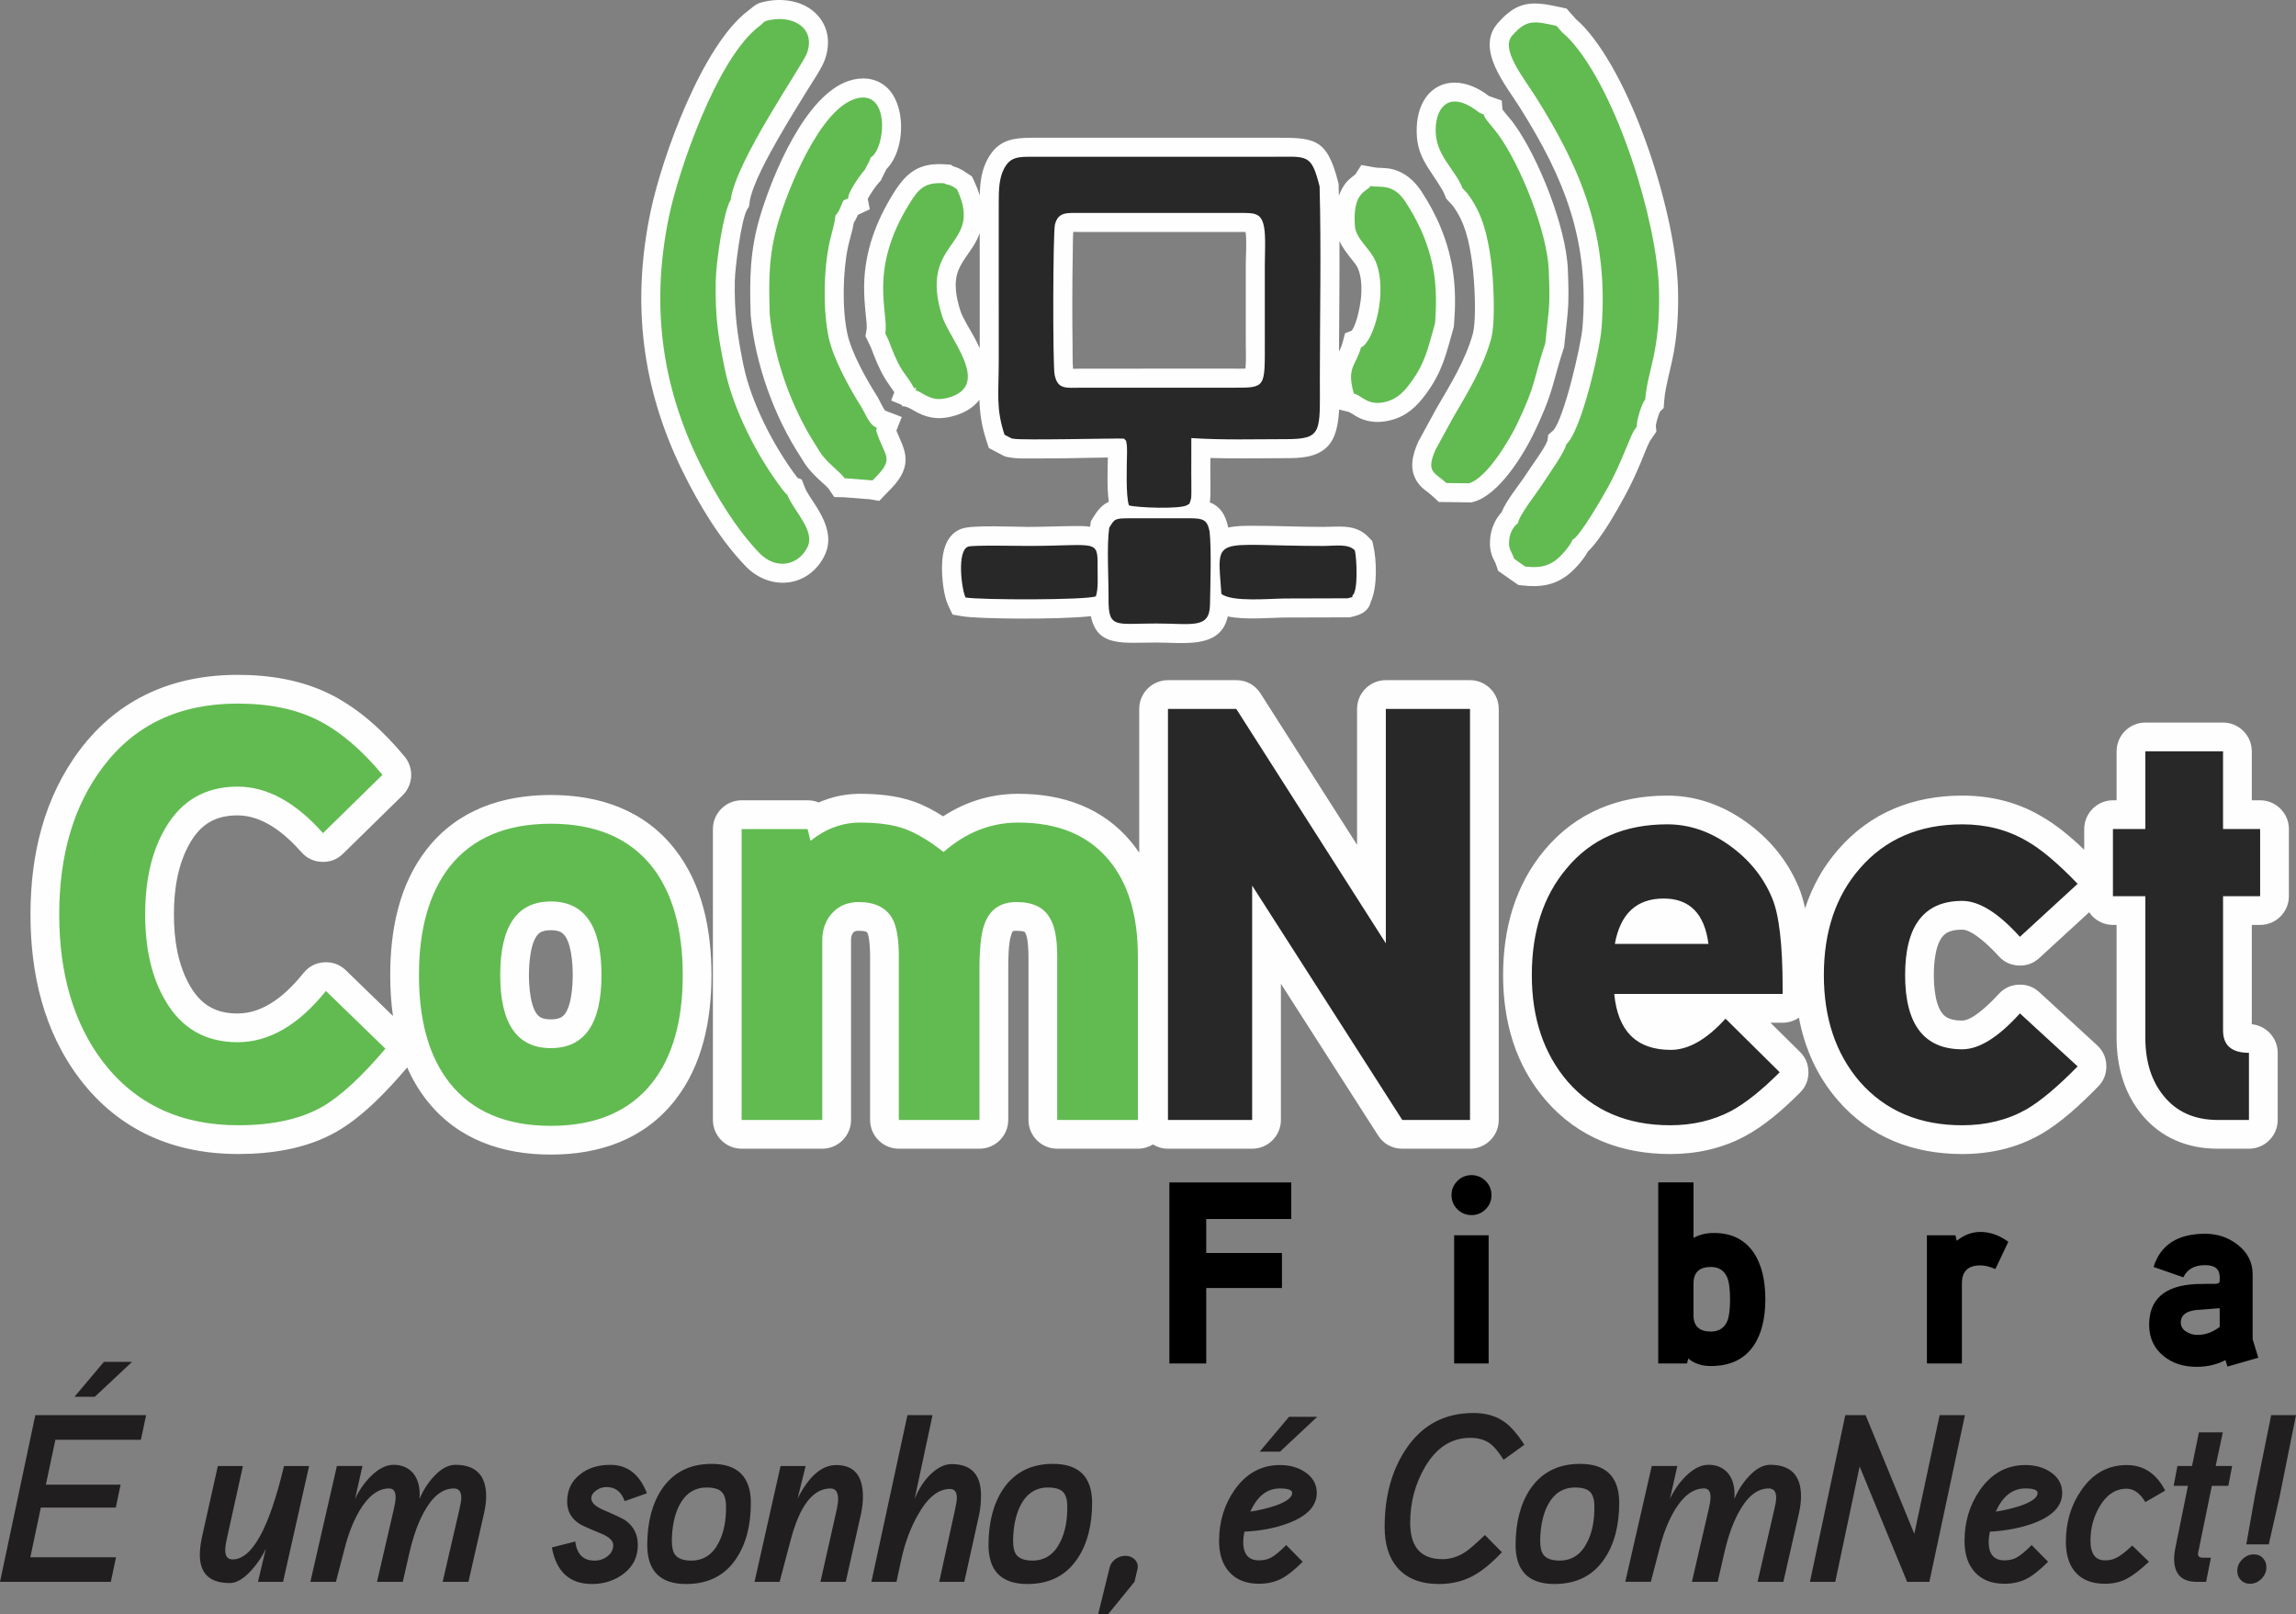<?xml version="1.0" encoding="UTF-8"?>
<!DOCTYPE svg PUBLIC "-//W3C//DTD SVG 1.1//EN" "http://www.w3.org/Graphics/SVG/1.1/DTD/svg11.dtd">
<!-- Creator: CorelDRAW 2018 (64 Bit) -->
<svg xmlns="http://www.w3.org/2000/svg" xml:space="preserve" width="47.265mm" height="33.22mm" version="1.1" style="shape-rendering:geometricPrecision; text-rendering:geometricPrecision; image-rendering:optimizeQuality; fill-rule:evenodd; clip-rule:evenodd"
viewBox="0 0 2297.02 1614.46"
 xmlns:xlink="http://www.w3.org/1999/xlink">
 <rect x="0" y="0" width="2297.02" height="1614.46" fill="#808080" stroke="none"/>
 <defs>
  <style type="text/css">
   <![CDATA[
    .fil0 {fill:#FEFEFE}
    .fil5 {fill:#62BB51}
    .fil4 {fill:#282829}
    .fil1 {fill:#62BB51;fill-rule:nonzero}
    .fil2 {fill:#282829;fill-rule:nonzero}
    .fil6 {fill:#201E1E;fill-rule:nonzero}
    .fil3 {fill:black;fill-rule:nonzero}
   ]]>
  </style>
 </defs>
 <g id="Camada_x0020_1">
  <g id="_1916928527696">
   <path class="fil0" d="M1139.73 852.9l0 -143.84c0,-15.84 12.91,-28.75 28.75,-28.75l68.33 0c10.11,0 18.8,4.76 24.25,13.28l96.62 151.43 0 -135.96c0,-15.84 12.92,-28.75 28.76,-28.75l84.23 0c15.84,0 28.74,12.91 28.74,28.75l0 411.16c0,15.83 -12.9,28.75 -28.74,28.75l-67.75 0c-10.08,0 -18.75,-4.75 -24.19,-13.24l-97.25 -151.78 0 136.28c0,15.83 -12.92,28.75 -28.76,28.75l-84.23 0c-5.51,0 -10.67,-1.56 -15.05,-4.28 -4.38,2.71 -9.55,4.28 -15.06,4.28l-80.7 0c-15.83,0 -28.75,-12.92 -28.75,-28.75l0 -163.76c0,-4.83 -0.44,-18.62 -2.95,-22.92 -0.27,-0.41 -0.39,-0.69 -0.74,-1.32 -1.49,-1.04 -6.49,-1.21 -8.2,-1.21 -0.86,0 -3,0.01 -3.82,0.42 -0.53,0.56 -1.06,2.19 -1.31,2.9 -0.08,0.25 -0.16,0.47 -0.24,0.72 -2.89,7.91 -2.98,25.98 -2.98,34.36l0 150.8c0,15.83 -12.93,28.75 -28.77,28.75l-80.7 0c-15.83,0 -28.73,-12.92 -28.73,-28.75l0 -163.76c0,-4.99 -0.39,-19.14 -2.8,-23.61 -1,-1.79 -6.98,-1.84 -8.5,-1.84 -1.99,0 -3.96,0.09 -5.35,1.61 -2.05,2.23 -2.43,4.98 -2.43,7.93l0 179.67c0,15.83 -12.92,28.75 -28.76,28.75l-80.69 0c-15.82,0 -28.73,-12.92 -28.73,-28.75l0 -290.99c0,-15.84 12.91,-28.76 28.73,-28.76l65.98 0c3.93,0 7.69,0.77 11.12,2.18 12.84,-5.62 26.65,-8.67 41.3,-8.67 18.01,0 37.04,1.78 54.1,7.85 10.11,3.6 19.86,8.77 29.08,14.69 22.38,-14.57 47.57,-22.54 75.28,-22.54 44,0 84.26,13.64 112.83,48.1 2.92,3.5 5.61,7.11 8.1,10.81zm-732.35 214.77c-19.69,23.17 -44.63,49.57 -71.3,64.63 -29.54,16.66 -64.27,21.96 -97.78,21.96 -64.1,0 -119.02,-23.35 -158.35,-74.93 -36.34,-47.7 -49.46,-105.61 -49.46,-164.69 0,-59.12 13.33,-116.67 49.37,-164.55 38.93,-51.73 93.65,-75.08 157.87,-75.08 32.19,0 64.8,5.2 93.72,19.92 28.66,14.58 52.94,37.17 73.31,61.77 9.57,11.54 8.69,28.37 -2.02,38.86l-59.5 58.32c-5.83,5.72 -12.95,8.49 -21.14,8.19 -8.15,-0.29 -15.08,-3.55 -20.5,-9.66 -16.12,-18.2 -38.18,-36.85 -63.88,-36.85 -21.97,0 -36.59,8.56 -47.6,27.51 -12.4,21.33 -16.13,47.24 -16.13,71.56 0,24.33 3.72,50.22 16.13,71.55 11.02,18.95 25.64,27.53 47.6,27.53 27.44,0 49.77,-20.4 65.96,-40.52 5.24,-6.53 12.25,-10.16 20.63,-10.67 8.37,-0.52 15.76,2.22 21.78,8.06l47.07 45.68c-1.95,-13.56 -2.76,-27.32 -2.76,-40.96 0,-44.5 8.65,-90.37 36.77,-126.15 30.65,-39.01 75.36,-53.98 123.93,-53.98 48.56,0 93.25,14.97 123.9,53.98 28.12,35.78 36.79,81.65 36.79,126.15 0,44.36 -8.69,90.08 -36.83,125.64 -30.77,38.87 -75.3,53.91 -123.86,53.91 -48.58,0 -93.12,-15.04 -123.86,-53.91 -8.18,-10.32 -14.71,-21.51 -19.86,-33.27zm165.62 -92.37c0,-10.11 -1.16,-35.65 -10.89,-42.34 -3.04,-2.09 -7.45,-2.54 -11.01,-2.54 -3.59,0 -7.99,0.45 -11.02,2.54 -9.73,6.69 -10.91,32.23 -10.91,42.34 0,10.02 1.16,35.06 10.75,41.72 3.07,2.13 7.57,2.58 11.18,2.58 3.6,0 8.09,-0.45 11.17,-2.58 9.58,-6.65 10.73,-31.7 10.73,-41.72zm1512.16 -125.39l0 -20.68c0,-15.84 12.91,-28.76 28.74,-28.76l3.65 0 0 -49.01c0,-15.84 12.92,-28.74 28.75,-28.74l77.75 0c15.82,0 28.76,12.9 28.76,28.74l0 49.01 8.35 0c15.84,0 28.76,12.92 28.76,28.76l0 67.14c0,15.84 -12.92,28.76 -28.76,28.76l-8.35 0 0 99.33c14.51,1.43 25.91,13.72 25.91,28.61l0 67.15c0,15.83 -12.92,28.75 -28.76,28.75l-31.22 0c-30.43,0 -57.24,-10.99 -76.53,-34.8 -17.72,-21.89 -24.67,-48.6 -24.67,-76.42l0 -112.62 -3.65 0c-9.89,0 -18.63,-5.03 -23.8,-12.67l-49.82 45.74c-5.85,5.39 -12.84,7.92 -20.79,7.54 -7.94,-0.37 -14.66,-3.54 -19.99,-9.46 -6.62,-7.34 -25.33,-26.43 -36.38,-26.43 -5.61,0 -12.48,0.76 -17.08,4.31 -10.03,7.73 -11.32,29.92 -11.32,41.16 0,11.24 1.3,33.45 11.32,41.17 4.6,3.54 11.47,4.31 17.08,4.31 11.04,0 29.75,-19.1 36.38,-26.44 5.33,-5.91 12.05,-9.09 19.99,-9.47 7.96,-0.37 14.94,2.16 20.79,7.55l57.74 53.01c5.94,5.47 9.07,12.34 9.28,20.43 0.22,8.08 -2.54,15.11 -8.21,20.88 -16.72,17.07 -36.66,35.93 -57.5,47.84 -24.11,13.77 -50.82,19.69 -78.47,19.69 -48.74,0 -91.94,-16.38 -124.19,-53.48 -21.14,-24.32 -33.51,-52.59 -39.2,-82.94 -4.65,3.2 -10.23,5.07 -16.26,5.07l-12.22 0 29.49 29.16c5.64,5.58 8.5,12.41 8.51,20.35 0.03,7.95 -2.79,14.79 -8.41,20.41 -16.33,16.32 -35.25,33.09 -55.75,43.95 -23.01,12.19 -48.19,17.48 -74.14,17.48 -48.74,0 -91.95,-16.38 -124.2,-53.48 -30.73,-35.38 -42.97,-79.13 -42.97,-125.48 0,-45.87 11.69,-89.4 41.43,-125.03 31.47,-37.7 74.07,-54.51 122.8,-54.51 29.1,0 55.68,9.68 79.25,26.62 23.2,16.72 41.01,38.24 52.11,64.61 2.71,6.44 4.84,13.71 6.55,21.47 6.89,-21.15 17.64,-40.93 33.02,-58.63 32.32,-37.19 75.21,-54.08 124.19,-54.08 27.87,0 54.57,6.33 78.15,20.12 15.48,8.6 30.43,21.14 43.9,34.04z"/>
   <path class="fil1" d="M385.57 1048.93c-24.34,28.66 -45.55,48.11 -63.61,58.32 -21.61,12.17 -49.48,18.26 -83.66,18.26 -57.72,0 -102.88,-21.2 -135.48,-63.61 -29.05,-38.49 -43.58,-87.58 -43.58,-147.27 0,-59.68 14.53,-108.77 43.58,-147.26 31.82,-42.41 76.79,-63.63 134.91,-63.63 31.79,0 58.69,5.61 80.7,16.79 21.97,11.2 43.37,29.35 64.2,54.49l-59.5 58.31c-27.49,-31.02 -55.95,-46.53 -85.4,-46.53 -32.21,0 -56.37,13.94 -72.47,41.82 -13.36,22.78 -20.03,51.44 -20.03,86 0,34.56 6.68,63.22 20.03,86 16.1,27.88 40.26,41.82 72.47,41.82 31.41,0 60.87,-17.08 88.34,-51.25l59.5 57.73zm297.48 -73.63c0,45.95 -10.22,81.87 -30.65,107.8 -22.78,28.66 -56.54,43 -101.3,43 -44.77,0 -78.54,-14.33 -101.32,-43 -20.43,-25.93 -30.64,-61.85 -30.64,-107.8 0,-45.94 10.22,-82.07 30.64,-108.38 22.78,-28.66 56.54,-43.01 101.32,-43.01 44.76,0 78.52,14.34 101.3,43.01 20.43,26.31 30.65,62.44 30.65,108.38zm-81.31 0c0,-49.09 -16.88,-73.62 -50.64,-73.62 -33.78,0 -50.66,24.54 -50.66,73.62 0,48.7 16.88,73.05 50.66,73.05 33.76,0 50.64,-24.35 50.64,-73.05zm536.64 144.91l-80.7 0 0 -163.76c0,-17.28 -2.35,-29.85 -7.07,-37.7 -5.89,-11 -17.09,-16.49 -33.58,-16.49 -16.48,0 -27.3,7.65 -32.4,22.98 -3.12,8.64 -4.71,23.36 -4.71,44.18l0 150.8 -80.7 0 0 -163.76c0,-17.28 -2.16,-29.85 -6.47,-37.7 -6.27,-11 -17.47,-16.49 -33.57,-16.49 -10.99,0 -19.83,3.64 -26.51,10.9 -6.69,7.27 -10.03,16.4 -10.03,27.39l0 179.67 -80.69 0 0 -290.99 65.98 0 2.94 11.78c15.31,-12.18 31.81,-18.26 49.49,-18.26 18.05,0 32.88,2.06 44.48,6.18 11.59,4.13 24.62,11.88 39.16,23.26 22.39,-19.63 47.32,-29.45 74.82,-29.45 39.65,0 69.89,12.56 90.71,37.7 19.24,23.17 28.86,55.17 28.86,96.01l0 163.76z"/>
   <path class="fil2" d="M1470.66 1120.21l-67.75 0 -150.2 -234.44 0 234.44 -84.23 0 0 -411.16 68.33 0 149.63 234.44 0 -234.44 84.23 0 0 411.16zm312.79 -131.36l0 5.3 -168.48 0c3.54,37.31 22.38,55.96 56.56,55.96 17.66,0 35.92,-10.41 54.77,-31.22l54.2 53.6c-18.06,18.07 -34.37,31.03 -48.9,38.88 -18.07,9.42 -38.3,14.13 -60.67,14.13 -42.81,0 -76.96,-14.53 -102.49,-43.59 -23.96,-27.89 -35.94,-63.42 -35.94,-106.62 0,-43.58 11.58,-79.13 34.76,-106.61 24.34,-29.46 57.91,-44.18 100.72,-44.18 21.99,0 42.81,7.07 62.43,21.2 19.65,14.14 33.78,31.61 42.43,52.42 7.06,16.49 10.6,46.73 10.6,90.71zm-74.24 -44.76c-3.92,-30.24 -18.84,-45.36 -44.76,-45.36 -27.1,0 -43.38,15.12 -48.88,45.36l93.65 0zm369.35 122.53c-20.02,20.42 -37.12,34.74 -51.25,42.99 -18.86,10.61 -40.24,15.91 -64.21,15.91 -42.81,0 -76.98,-14.53 -102.51,-43.59 -23.94,-27.89 -35.93,-63.42 -35.93,-106.62 0,-43.58 11.99,-79.13 35.93,-106.61 25.52,-29.46 59.69,-44.18 102.51,-44.18 23.96,0 45.35,5.49 64.21,16.49 14.13,7.85 31.22,22.18 51.25,43l-57.74 53.02c-21.58,-23.95 -40.82,-35.93 -57.72,-35.93 -38.09,0 -57.13,24.73 -57.13,74.21 0,49.48 19.05,74.22 57.13,74.22 16.89,0 36.13,-11.97 57.72,-35.92l57.74 53.02zm182.6 -170.25l-37.11 0 0 134.31c0,14.92 8.64,22.38 25.91,22.38l0 67.15 -31.22 0c-23.17,0 -41.22,-8.06 -54.2,-24.16 -12.17,-14.92 -18.25,-34.35 -18.25,-58.31l0 -141.37 -32.41 0 0 -67.14 32.41 0 0 -77.76 77.75 0 0 77.76 37.11 0 0 67.14z"/>
   <path class="fil3" d="M1291.84 1219.25l-85.08 0 0 33.99 75.75 0 0 35.03 -75.75 0 0 75.48 -36.85 0 0 -181.08 121.93 0 0 36.58zm200.31 -23.87c0,5.54 -1.95,10.25 -5.84,14.14 -3.9,3.9 -8.62,5.84 -14.14,5.84 -5.54,0 -10.26,-1.94 -14.15,-5.84 -3.9,-3.88 -5.84,-8.6 -5.84,-14.14 0,-5.53 1.94,-10.24 5.84,-14.13 3.88,-3.9 8.61,-5.84 14.15,-5.84 5.52,0 10.24,1.94 14.14,5.84 3.88,3.89 5.84,8.61 5.84,14.13zm-2.85 168.37l-34.52 0 0 -128.16 34.52 0 0 128.16zm276.83 -64.34c0,19.72 -3.98,35.38 -11.96,46.96 -9.32,13.32 -23.5,19.97 -42.53,19.97 -9.17,0 -16.69,-2.51 -22.58,-7.53l-1.3 4.93 -28.79 0 0 -181.08 35.29 0 0 55.52c5.89,-3.29 12.71,-4.93 20.49,-4.93 17.63,0 30.95,6.65 39.94,19.97 7.62,11.59 11.44,26.99 11.44,46.18zm-35.3 0.26c0,-9.69 -0.86,-16.78 -2.59,-21.27 -2.95,-7.44 -8.47,-11.16 -16.61,-11.16 -11.6,0 -17.38,5.54 -17.38,16.61l0 31.65c0,10.9 5.78,16.34 17.38,16.34 8.14,0 13.65,-3.64 16.61,-10.9 1.73,-4.51 2.59,-11.59 2.59,-21.28zm278.39 -57.6l-12.96 27.25c-5.55,-2.43 -10.56,-3.64 -15.06,-3.64 -12.27,0 -18.42,5.97 -18.42,17.9l0 80.16 -35.01 0 0 -128.16 28.53 0 1.3 5.45c7.45,-5.88 15.31,-8.82 23.6,-8.82 9.69,0 19.02,3.29 28.01,9.85zm250.12 115.97l-30.87 8.82 -2.07 -6.48c-8.48,4.5 -18.08,6.75 -28.8,6.75 -13.32,0 -24.39,-3.64 -33.2,-10.9 -9.52,-7.8 -14.29,-18.16 -14.29,-31.14 0,-25.59 15.59,-39.18 46.7,-40.73 5.38,-0.17 11.94,-0.26 19.72,-0.26 2.78,0 4.16,-1.04 4.16,-3.12l0 -3.62c0,-7.97 -4.85,-11.94 -14.53,-11.94 -10.74,0 -17.99,4.07 -21.81,12.19l-29.82 -10.38c6.92,-22.14 24.11,-33.2 51.63,-33.2 12.26,0 23.09,3.63 32.42,10.9 10.03,7.78 15.06,17.64 15.06,29.57l0 65.12 5.7 18.42zm-38.65 -30.88l0 -18.68c-7.97,0.53 -15.84,1.13 -23.62,1.82 -10.21,1.21 -15.3,5.37 -15.3,12.46 0,3.98 1.9,7.09 5.7,9.34 3.29,2.08 6.93,3.11 10.91,3.11 7.94,0 15.38,-2.68 22.31,-8.04z"/>
   <g>
    <path class="fil0" d="M1228.77 527.67c7.41,-1.64 15.39,-1.77 22.75,-1.78 24.03,-0.04 48.11,1.13 72.21,1.12 16.4,0 32.62,-3.24 45.58,10.42l3.57 3.79 1.16 5.09c3.01,13.34 4.32,40.56 -2.63,55.64 -2.43,9.81 -10.22,13.01 -19.02,15.04l-2.08 0.49 -63.9 0.18c-15.62,0.03 -39.48,2.7 -58.09,-1.09 -7.16,32.73 -43.76,26.1 -71.88,26.1 -32.33,0 -58.81,4.92 -65.06,-26.36 -32.82,3.61 -112.84,2.84 -128.68,0.09l-9.67 -1.68 -4.26 -8.85c-4.05,-8.45 -5.77,-22.35 -6.23,-31.67 -0.84,-16.61 1.25,-39.08 19.77,-45.45 11.17,-3.85 51.79,-1.73 66.01,-1.73 16.19,0 32.3,-0.8 48.43,-0.88 4.62,-0.02 9.33,0.04 13.86,0.71 0.07,-0.55 0.14,-1.1 0.22,-1.65l0.55 -3.86 2.05 -3.33c5.38,-8.86 9.89,-13.57 15.86,-16.03 -1.88,-13.42 -1.23,-31.71 -0.92,-44.37 -12.83,0.08 -25.84,0.54 -38.41,0.69 -11.97,0.15 -23.97,0.29 -35.94,0.26 -6.76,-0.02 -16.74,0.3 -23.29,-0.97 -0.15,-0.03 -0.32,-0.06 -0.47,-0.08 -3.21,-0.27 -6.2,-1.34 -8.77,-3.02 -0.07,-0.03 -0.15,-0.07 -0.22,-0.1l-0.52 -0.23 -11.47 -6.07 -2.39 -7.3c-5,-15.22 -6.64,-27.98 -7.05,-40.93 -5.61,7.45 -13.85,12.43 -23.1,15.4 -13.98,4.51 -26.09,4.1 -39.14,-2.74 -2.94,-1.54 -6.02,-3.59 -9.04,-4.85l-2.41 -1 -3.4 -0.35 -0.77 -1.4 -10.41 -4.33 3.12 -8.28c-1.53,-2.35 -3.12,-4.6 -4.83,-6.99 -7.01,-9.74 -11.4,-19.39 -15.79,-30.55 -0.87,-2.23 -1.65,-4.51 -2.55,-6.72l-5.69 -11.87 1.05 -6.01c0.67,-3.78 -0.29,-10.83 -0.69,-14.69 -1.01,-10.15 -1.88,-19.99 -1.69,-30.21 0.61,-33.55 11.69,-63.58 29.31,-91.89 13.22,-21.24 25.83,-30.93 52.24,-29.01l5.25 0.39 2.36 1.64c1.59,0.4 3.12,0.91 4.75,1.61 4.16,1.78 5.95,3.19 9.43,5.46l4.51 2.95 2.3 4.88c2.23,4.74 4.12,9.47 5.53,14.21 0.28,-12.6 1.63,-24.97 7.84,-36.37 10.56,-19.44 25.5,-21.4 45.6,-21.4l238.48 0.02c41.71,0 55.1,-1.15 66.56,44.07l0.51 2.06 0.06 2.11c0.09,3.28 0.18,6.57 0.25,9.84 0.94,-2.75 2.12,-5.4 3.6,-7.93 4.06,-6.95 7.48,-9.26 13.02,-13.66l5.81 -9.23 12.64 2.28c5.62,1.02 11.07,0.22 17.55,1.71 13.11,3.03 22.62,11.33 29.92,22.39 7.16,10.87 14.1,23.5 19.06,35.56 13.68,33.15 16.46,62.35 13.53,98.09l-0.14 1.85 -0.51 1.79c-7.3,25.79 -10.95,43.02 -27.29,65.26 -9.12,12.4 -18.96,21.86 -34.27,26.05 -10.55,2.88 -20.99,2.93 -31.14,-1.35 -4.64,-1.95 -7.92,-4.74 -11.86,-6.65l-9.75 -2.37c-0.64,14.4 -3.26,28.67 -11.82,37.21 -10.91,10.87 -27.03,11.4 -41.47,11.41 -25.18,0.01 -50.32,0.61 -75.48,-0.17 -0.01,5.56 -0.01,11.12 -0.01,16.69 0,6.07 0.19,12.14 0.08,18.21 -0.03,3.5 -0.09,6.37 -0.67,9.42 9.5,3.71 15.66,11.28 18.48,25.26zm-248.6 -179.33l-0.01 -115.25c-0.8,2.25 -1.73,4.51 -2.85,6.77 -5.17,10.46 -13.83,19.4 -18.2,29.75 -5.53,13.03 -2.44,28.13 1.66,41.11 2.42,7.64 9.94,19.14 13.89,26.54 1.89,3.54 3.78,7.26 5.51,11.08zm359.89 -107.26c0.16,36.87 -0.3,73.72 -0.47,110.59 1.39,-2.89 2.72,-5.79 3.6,-9.02l2.43 -9.25 6.69 -2.7c5.77,-7.59 9.31,-28.97 9.66,-37.44 0.36,-8.03 -0.27,-17.5 -3.49,-24.97 -1.31,-3 -4.36,-6.62 -6.39,-9.18 -4.72,-5.88 -9.1,-11.58 -12.03,-18.03zm-266.32 -9.17c-0.49,6.76 -0.38,14.69 -0.49,20.96 -0.3,15.63 -0.41,31.26 -0.46,46.89 -0.02,15.62 0.02,31.25 0.25,46.87 0.09,6.84 -0.09,15.66 0.49,22.28 2.92,0 6.24,-0.19 8.2,-0.19l153.04 -0.01c2.38,0 7.39,0.15 11.29,-0.07 0.74,-7.93 0.27,-22.62 0.27,-27.34 0,-25.5 0,-51 0,-76.5 0,-9.79 1.18,-23.14 -0.2,-32.79 -2.19,-0.05 -4.56,0.04 -6.01,0.04l-158.38 0c-1.84,0 -5.15,-0.17 -7.99,-0.14zm-275.87 246.06l4.24 1.62 3.05 7.89c1.94,5.03 6.27,11.04 9.26,15.59 10.43,15.97 19.88,34.34 10.17,53.29 -16.18,31.58 -54.51,35.04 -78.71,9.89 -25.63,-26.65 -46.5,-61.42 -62.82,-94.55 -41.19,-83.62 -51.26,-168.9 -32.21,-260.03 11.55,-55.27 51.92,-166.38 97.3,-200.68 7.8,-5.88 7.72,-7.64 19.02,-9.81 19.18,-3.65 41.33,0.87 53.44,17.34 8.86,12.01 9.58,26.73 4.86,40.52 -3,8.79 -12.64,22.89 -17.68,31.02 -9.79,15.82 -19.59,31.65 -28.84,47.81 -8.83,15.44 -26.78,47.18 -29.06,64.58l-0.55 4.13 -2.11 3.33c-5.79,10.77 -11.87,57.95 -12.11,71.22 -0.54,31.55 2.38,53.36 8.63,83.99 7.73,37.79 30.65,82.1 54.12,112.85zm704.24 34.62c5.41,-13.16 18.08,-27.78 24.94,-38.57 5.37,-8.49 17.64,-24.34 21.05,-33.15l0.77 -5.9 5.12 -4.51c10.58,-11.53 27.75,-84.85 29.2,-102.89 7,-86.56 -17.66,-148.7 -62.96,-220.54 -14.11,-22.37 -44.4,-58.12 -21.75,-83.94 20.18,-23.01 34.96,-21.98 62.74,-15.85l6.11 1.35 9.1 10.38c3.25,2.79 5.94,5.34 8.93,8.64 49.73,54.95 91.39,187.71 93.38,261.58 0.55,20.82 -0.4,41.4 -3.98,61.93 -2.2,12.57 -5.62,24.66 -8.05,37.11 -0.83,4.23 -1.44,8.47 -1.78,12.77l-0.52 7.11 -3.73 3.68c-1.54,3.3 -3.77,10.72 -4.1,13.85l0.53 6.09 -6.47 9.37c-3.16,6.01 -5.96,13.95 -8.59,20.18 -5.08,12.06 -10.5,24.02 -16.84,35.48 -6.87,12.41 -22.73,41.6 -36.61,54.88 -5.08,9.25 -14.86,19.89 -21.97,24.81 -13.55,9.37 -26.57,10.92 -42.74,9.19l-4.86 -0.52 -20.3 -14.19 -1.97 -6.03c-0.73,-2.22 -2.14,-4.5 -3.1,-6.65 -3.2,-7.27 -3.64,-14.2 -2.55,-21.99 1.21,-8.62 4.99,-17.23 10.97,-23.68zm-12.53 -416.51c0.35,0.13 0.7,0.24 1.03,0.35l11.77 4.06 0.74 8.95c3.03,4.34 7.91,9.4 11.01,13.62 24.95,34.04 52.69,104.11 54.4,146.25 0.57,14.21 1.13,28.6 -0.09,42.79 -0.92,10.9 -2.39,21.8 -3.4,32.72l-0.18 2.17 -0.69 2.07c-4.11,12.43 -7.28,24.67 -10.88,37.2 -4.57,15.93 -10.89,30.47 -17.98,45.42 -10.75,22.69 -35.42,62.91 -60.42,70.05l-2.66 0.76 -32.76 -0.4 -5.4 -5.05c-6.24,-5.84 -12.18,-8.3 -16.99,-16.35 -7.43,-12.47 -3.84,-25.97 1.59,-38.34l0.33 -0.75 18.11 -33.16 0.14 -0.23c13.65,-23.38 28.49,-47.33 36.01,-73.53 4.36,-15.23 1.81,-56 -0.55,-72.5 -2.93,-20.56 -6.78,-39.64 -19.39,-56.55l-6.52 -7.05 -1.31 -3.32c-0.8,-2.07 -1.84,-4.06 -2.95,-5.98 -13.01,-22.26 -26.48,-32.92 -25.15,-62.3 1.81,-40.97 34.97,-56.97 68.94,-33.34 1.14,0.79 2.19,1.62 3.28,2.45zm-635.42 126.77c-1.24,7.92 -4.16,16.56 -5.68,23.63 -5.37,25.14 -6.12,62.13 -0.77,87.22 4.12,19.29 19.21,45.99 29.88,62.78 1.73,2.74 5.69,11.37 7.82,14.17l16.77 6.41 -5.4 13.63c3.72,9.24 8.98,18.53 9.2,28 0.3,13.8 -8.38,24.1 -17.29,32.89l-9.03 9.41 -9.19 -1.59c-8.78,-0.77 -17.63,-1.42 -26.41,-2.05l-9.42 -0.17 -5.51 -8.17c-1.42,-1.96 -5,-4.95 -6.82,-6.63 -5,-4.57 -9.79,-9.17 -14.07,-14.46 -3.03,-3.77 -4.95,-7.41 -7.53,-11.36 -26.32,-40.33 -44.85,-92.09 -49.58,-140.09l-0.06 -0.61 -0.03 -0.61c-1.21,-35.72 -0.89,-64.73 9.5,-99.28 12.31,-41.04 45.19,-121.13 88.9,-135.19 12.08,-3.87 24.78,-3.25 35.22,4.53 22.33,16.68 21.85,64.09 2.2,83.79 -1.35,2.85 -2.8,5.3 -4.29,8.55l-1.3 2.87 -2.16 2.3c-2.55,2.69 -8.45,11.18 -10.98,16.13l2.05 10.35 -11.86 5.57c-0.06,0.14 -0.12,0.27 -0.18,0.4 -1.19,2.49 -2,4.39 -3.54,6.85 -0.15,0.24 -0.29,0.47 -0.44,0.7z"/>
    <path class="fil4" d="M1240.1 213c15.04,0 22.05,-0.41 24.63,14.74 1.65,9.65 0.65,26.64 0.65,37.07 0,25.5 0,51 0,76.52 0.01,46 1.31,46.56 -30.61,46.46l-153.04 0.01c-15.41,0.06 -23.54,1.96 -26.63,-12.89 -2.01,-9.62 -1.69,-142.96 0.35,-150.53 3.46,-12.76 11.88,-11.37 26.27,-11.37l158.37 0zm-235.11 221.82l4.18 2.21c5.34,2.43 0.18,0.87 5.16,1.84 8.49,1.63 98.07,-0.52 110.11,-0.19 3.22,3.63 1.64,0.5 2.8,5.92 0.28,1.24 0.29,7.22 0.28,8.79 -0.21,13.01 -1.33,42.87 1.95,52.14 8.39,2.3 51.7,3.98 58.45,-0.39 2.54,-2.42 1.02,1.61 3.12,-4.41 0.96,-2.75 0.82,-5.07 0.85,-8.01 0.1,-5.87 -0.08,-12.02 -0.08,-17.93 0,-12.2 0,-24.42 0.05,-36.62 31.61,2.07 62.86,1.1 94.48,1.08 37.05,-0.02 34.1,-6.78 34.1,-60.54 0,-63.57 1.42,-128.81 -0.25,-192.18 -8.45,-33.42 -11.99,-29.71 -48.09,-29.71l-238.48 -0.02c-14.95,-0.08 -22.7,0.11 -28.88,11.46 -5.22,9.6 -5.55,21.4 -5.56,34.29l0.01 158.37c0,33.02 -2.96,47.33 5.78,73.92z"/>
    <path class="fil5" d="M787.37 494.35c-2.2,-0.84 1.39,1.93 -1.92,-1.51 -1.01,-1.07 -1.07,-1.15 -2.12,-2.52 -25.68,-33.4 -50.01,-81.09 -58.25,-121.4 -6.71,-32.85 -9.65,-50.94 -9.01,-88.13 0.34,-19.79 7.91,-69.67 14.92,-80.84 5.23,-39.7 72.36,-135.09 76.46,-147.09 8.5,-24.83 -13.62,-37.39 -36.71,-32.97 -7.81,1.5 -5.63,2.15 -11.12,6.3 -42.67,32.23 -80.93,145.26 -90.14,189.37 -18.21,87.08 -8.73,167.75 30.65,247.71 16.41,33.3 36.87,66.28 59.49,89.77 16.62,17.3 38.73,12.75 48.02,-5.37 8.63,-16.82 -13.73,-36.43 -20.27,-53.33z"/>
    <path class="fil5" d="M1566.86 444.5c-0.96,7.29 -18.71,31.81 -23.75,39.73 -6.13,9.64 -23.1,30.53 -24.48,39.07 -4.17,2.91 -7.7,8.79 -8.63,15.61 -1.53,10.85 2.24,12.03 4.87,20.05l11.07 7.74c13.46,1.43 21.33,-0.01 29.88,-5.92 5.41,-3.75 15.61,-15.38 17.28,-20.84 7.18,-2.78 30.1,-42.69 35.48,-52.4 12.64,-22.84 21.32,-48.15 25.83,-56.38l3.17 -4.62c-0.49,-5.86 5.13,-23.71 8.39,-26.95 2.21,-29.44 15.41,-47.94 13.76,-109.89 -1.82,-68.13 -41.55,-197.46 -88.46,-249.31 -3.48,-3.87 -4.23,-4.46 -8.22,-7.83l-5.9 -6.72c-22.94,-5.06 -30.1,-6.42 -44.34,9.8 -11.9,13.58 11.23,41.68 23.55,61.23 46.09,73.12 73.33,139.4 65.82,232.24 -1.6,19.92 -19.76,101.64 -35.32,115.39z"/>
    <path class="fil5" d="M1463.19 188.26l4.74 5.13c15.11,19.84 20.05,41.25 23.59,66.08 2.52,17.59 5.15,62.48 0,80.44 -8.13,28.35 -23.71,53.68 -37.87,77.89l-17.58 32.2c-10.02,22.89 -0.35,22.54 10.97,33.14l22.58 0.27c17.64,-5.03 40.39,-42.93 48.44,-59.89 19.31,-40.73 15.26,-41.97 27.99,-80.44 3.2,-35.02 5.08,-32.2 3.41,-72.99 -1.56,-38.11 -28.26,-105.11 -50.73,-135.78 -6.16,-8.39 -14.05,-16.15 -14.36,-19.87 -5.63,-1.94 -4.84,-2.31 -8.98,-5.19 -24.55,-17.08 -38.05,-3.55 -39.05,18.56 -1.21,27.33 18.84,40.19 26.83,60.44z"/>
    <path class="fil5" d="M770.07 314.61c4.5,45.48 22.36,94.39 46.58,131.56 2.43,3.71 3.59,6.29 6.4,9.79 7.9,9.77 17.84,16.47 21.84,22.37 0.18,0 27.81,2.14 28.04,2.17l2.03 -2.11c21.1,-20.87 9.51,-21.32 1.51,-48.09l0.91 -2.33c-8.16,-3.12 -11.27,-14.01 -15.87,-21.27 -11.38,-17.89 -27.89,-47.79 -32.43,-69.02 -5.65,-26.54 -5.3,-66.76 0.78,-95.19 1.5,-6.89 6.09,-21.87 5.83,-26.91 1.53,-1.62 1.2,-1.04 2.77,-3.54 1.83,-2.92 0.77,-1.32 2.44,-4.85 4.11,-8.77 0.67,-5.45 7.71,-8.77 -0.98,-4.88 11.7,-23.4 16.62,-28.63 2.75,-6.03 3.79,-6.01 5.8,-12.21 15.4,-9.37 19.72,-70.05 -15.77,-58.64 -35.86,11.54 -67.05,91.09 -76.5,122.54 -9.59,32.01 -9.89,57.07 -8.69,93.14z"/>
    <path class="fil5" d="M1361.59 347.5c-4.83,18.31 -14.87,19.5 -7.12,46.14 8.46,2.05 13.96,13.18 32.89,8.01 11.32,-3.11 18.06,-10.91 23.96,-18.97 14.62,-19.89 17.14,-33.79 24.32,-59.15 2.92,-35.88 -0.53,-61.04 -12.16,-89.3 -4.45,-10.76 -11.46,-23.37 -17.36,-32.33 -12.46,-18.89 -24.71,-13.99 -34.93,-15.83 -3.78,5.97 -18.02,5.36 -15.75,39.71 0.88,13.12 15.24,22.78 20.5,35 13.26,30.73 -1.76,81.69 -14.36,86.75z"/>
    <path class="fil5" d="M885.66 333.44l3.28 6.85c1.14,2.71 1.79,4.75 2.86,7.49 10.42,26.48 13.46,23.81 22.78,40.57 1.94,0.19 2.91,-2.48 1.31,1.7 10.78,4.5 16.62,12.98 35.03,7.05 40.32,-13.01 -1.26,-58.36 -8.32,-80.65 -24.57,-77.75 42.4,-68.44 14.85,-127.06 -4.24,-2.78 -2.22,-2.06 -6.51,-3.89 -3.4,-1.45 -3.79,-0.45 -6.23,-2.16 -19.86,-1.44 -25.89,5.9 -34.71,20.08 -41.8,67.17 -20.58,108.6 -24.34,130.02z"/>
    <path class="fil4" d="M1109.71 527.88c-2.63,18.4 -0.52,51.46 -0.67,71.52 -0.19,29.73 7.43,24.23 47.41,24.23 36.29,0 53.7,5.78 54.08,-18.85 0.33,-20.46 1.57,-54.05 -0.38,-73.07 -2.36,-12.06 -6.52,-13.2 -19.79,-13.32l-60.65 0.01c-14.69,0.08 -14.56,0.58 -20,9.48z"/>
    <path class="fil4" d="M965.97 597.63c14.68,2.54 121.31,2.72 130.37,-1.21 2.69,-8.08 1.65,-19.09 1.74,-29.14 0.25,-28.73 -0.79,-21.24 -69.74,-21.24 -8.94,0 -54.97,-0.96 -59.8,0.7 -11.33,3.9 -6.67,42.35 -2.58,50.88z"/>
    <path class="fil4" d="M1221.93 593.99c10.62,8.54 48.97,4.63 64.43,4.63l61.76 -0.18c7.87,-1.81 3.35,-0.94 5.41,-3.31 5.14,-5.02 3.92,-35.85 1.94,-44.6 -6.69,-7.06 -19.77,-4.47 -31.73,-4.46 -111.58,0.02 -106.18,-12.83 -101.81,47.92z"/>
   </g>
   <path class="fil6" d="M132.09 1362.19l-37.26 34.88 -20.3 0 29.39 -34.88 28.17 0zm14.1 53.27l-5.26 24.61 -85.51 0 -9.55 44.92 74.76 0 -4.77 22.93 -75.02 0 -10.51 49.69 85.76 0 -5.25 24.6 -110.84 0 35.34 -166.74 110.85 0zm163.03 50.89l-26.04 115.85 -25.09 0 7.87 -33.2c-3.49,7.65 -8.35,14.9 -14.56,21.74 -7.64,8.44 -14.8,12.66 -21.51,12.66 -21.02,0 -30.97,-10.42 -29.86,-31.3 0.16,-4.61 1.04,-10.42 2.63,-17.43l15.27 -68.32 25.09 0 -16.24 73.34c-0.96,4.3 -1.44,7.96 -1.44,10.99 0,6.05 2.46,9.08 7.41,9.08 19.43,0 36.54,-31.13 51.36,-93.4l25.09 0zm174.96 47.53l-15.54 68.32 -25.8 0 16.97 -73.34c1.1,-4.62 1.67,-8.19 1.67,-10.75 0,-6.22 -2.46,-9.32 -7.39,-9.32 -11.47,0 -21.51,7.97 -30.1,23.89 -5.74,10.51 -10.44,23.58 -14.1,39.18 -1.44,6.37 -3.74,16.48 -6.93,30.33l-25.79 0 16.97 -73.34c1.1,-4.77 1.66,-8.51 1.66,-11.23 0,-5.9 -2.16,-8.84 -6.46,-8.84 -10.82,0 -20.63,7.25 -29.39,21.74 -6.35,10.67 -11.45,23.57 -15.28,38.7l-8.58 32.96 -25.57 0 26.52 -115.85 25.56 0 -7.4 32.96c3.83,-8.29 8.92,-15.69 15.3,-22.22 7.95,-7.96 15.67,-11.94 23.16,-11.94 8.28,0 14.81,2.78 19.6,8.36 5.09,6.06 7.24,14.65 6.45,25.8 3.5,-8.44 8.29,-15.93 14.34,-22.46 7.16,-7.81 14.4,-11.7 21.73,-11.7 20.39,0.15 30.58,10.67 30.58,31.53 0,5.26 -0.74,10.99 -2.15,17.2zm163.01 -20.3l-22.22 7.88c-3.35,-9.4 -9.39,-14.09 -18.16,-14.09 -3.97,0 -7.5,1.2 -10.62,3.57 -3.12,2.39 -4.67,4.94 -4.67,7.64 0,4.31 4.08,8.2 12.18,11.71 12.27,5.25 19.77,8.84 22.45,10.75 7.97,5.9 11.96,14.02 11.96,24.36 0,11.63 -4.54,21.03 -13.61,28.19 -9.08,7.17 -19.85,10.76 -32.27,10.76 -22.27,0 -35.66,-12.2 -40.12,-36.56l23.42 -5.96c1.59,12.89 8.12,19.27 19.59,19.11 4.77,0 9.03,-1.47 12.78,-4.42 3.73,-2.94 5.61,-6.64 5.61,-11.11 0,-4.3 -3.99,-8.11 -11.96,-11.46 -12.56,-5.1 -19.97,-8.45 -22.2,-10.03 -7.98,-5.25 -11.95,-12.59 -11.95,-21.98 0,-11.47 4.31,-20.55 12.91,-27.23 7.95,-6.37 18.08,-9.55 30.33,-9.55 17.04,0 29.24,9.47 36.56,28.43zm104 9.32c0,22.76 -4.86,41.4 -14.57,55.9 -11.31,17.03 -28.04,25.56 -50.16,25.56 -26.12,0 -39.11,-13.23 -38.94,-39.66 0.15,-22.46 5.02,-40.85 14.56,-55.18 11.47,-16.88 28.12,-25.33 49.94,-25.33 25.95,0 39.01,12.9 39.17,38.71zm-24.84 4.05c0,-6.85 -1.43,-11.75 -4.31,-14.69 -2.85,-2.95 -7.87,-4.42 -15.03,-4.42 -12.13,0 -21.26,5.97 -27.49,17.91 -4.76,9.55 -7.24,21.34 -7.39,35.36 0,6.53 1.11,11.23 3.34,14.1 3.01,3.82 8.34,5.73 16,5.73 12.42,0 21.67,-6.13 27.72,-18.4 4.93,-9.55 7.31,-21.42 7.16,-35.59zm135.06 7.16l-15.29 68.08 -25.31 0 16.47 -73.09c0.79,-3.67 1.2,-6.93 1.2,-9.79 0,-7.01 -2.54,-10.52 -7.64,-10.52 -17.52,0 -30.81,17.29 -39.9,51.85l-10.99 41.56 -25.08 0 26.04 -115.85 25.09 0 -8.13 32.72c11.31,-22.46 24.19,-33.68 38.69,-33.68 17.83,0 26.75,10.52 26.75,31.54 0,5.41 -0.64,11.15 -1.91,17.19zm120.02 -18.39c0,7.17 -0.63,13.7 -1.92,19.59l-14.8 66.89 -25.09 0 15.77 -71.9c1.29,-5.9 1.92,-10.12 1.92,-12.67 -0.17,-5.57 -2.47,-8.35 -6.93,-8.35 -11.79,0 -22.53,8.76 -32.25,26.27 -7.49,13.22 -13.07,28.44 -16.73,45.63l-4.53 21.02 -25.09 0 36.07 -166.74 25.09 0 -17.92 83.85c4.63,-11.15 10.43,-19.84 17.45,-26.04 6.53,-5.9 13.05,-8.84 19.59,-8.84 19.6,0 29.39,10.44 29.39,31.3zm111.17 7.17c0,22.76 -4.86,41.4 -14.56,55.9 -11.32,17.03 -28.05,25.56 -50.17,25.56 -26.12,0 -39.11,-13.23 -38.94,-39.66 0.15,-22.46 5.02,-40.85 14.56,-55.18 11.47,-16.88 28.12,-25.33 49.94,-25.33 25.95,0 39.01,12.9 39.17,38.71zm-24.84 4.05c0,-6.85 -1.43,-11.75 -4.31,-14.69 -2.85,-2.95 -7.87,-4.42 -15.04,-4.42 -12.13,0 -21.26,5.97 -27.49,17.91 -4.76,9.55 -7.24,21.34 -7.39,35.36 0,6.53 1.11,11.23 3.34,14.1 3.01,3.82 8.34,5.73 16,5.73 12.42,0 21.67,-6.13 27.72,-18.4 4.93,-9.55 7.31,-21.42 7.16,-35.59zm70.08 63.06l-2.87 12.18 -26.27 32.26 -10.02 0 11.46 -46.59c0.79,-3.34 2.71,-6.12 5.72,-8.35 3.04,-2.23 6.38,-3.34 10.04,-3.34 3.51,0 6.44,1.07 8.85,3.22 2.39,2.15 3.57,4.74 3.57,7.77 0,0.96 -0.15,1.91 -0.47,2.86zm179.98 -152.88l-37.26 34.87 -20.32 0 29.37 -34.87 28.21 0zm-0.47 76.2c0,12.91 -9.4,22.93 -28.21,30.1 -12.89,4.94 -27.61,7.8 -44.2,8.59 -0.78,4.15 -1.18,7.49 -1.18,10.05 0,12.41 5.26,18.63 15.77,18.63 4.45,0 8.28,-0.81 11.46,-2.39 4.31,-2.23 9.57,-6.53 15.78,-12.91l16.48 16.73c-8.61,8.6 -16.06,14.41 -22.33,17.44 -6.31,3.02 -13.42,4.54 -21.39,4.54 -12.91,0 -22.86,-3.99 -29.87,-11.96 -6.69,-7.48 -10.04,-17.75 -10.04,-30.81 0,-19.27 5.2,-36.3 15.53,-51.12 11.64,-16.56 26.76,-24.84 45.41,-24.84 9.55,0 17.74,2.23 24.58,6.69 8.13,5.25 12.21,12.34 12.21,21.26zm-24.61 0c0,-3.02 -4.08,-4.54 -12.18,-4.54 -12.91,0 -22.78,7.72 -29.64,23.17 8.45,-1.26 16.8,-3.26 25.09,-5.96 11.16,-3.99 16.74,-8.2 16.74,-12.66zm232.28 -48.25l-20.78 15.05c-4.79,-7.64 -9.17,-12.98 -13.15,-16.01 -5.27,-3.98 -12.01,-5.97 -20.3,-5.97 -18.65,0 -33.7,9.71 -45.17,29.15 -9.86,16.87 -14.8,35.51 -14.8,55.89 0,24.22 10.76,36.32 32.25,36.32 7.98,0 15.62,-2.39 22.94,-7.17 3.83,-2.54 10.36,-8.19 19.6,-16.96l16.96 17.2c-10.35,10.99 -20,18.87 -28.91,23.65 -10.03,5.41 -21.34,8.13 -33.92,8.13 -18.63,0 -32.66,-5.59 -42.05,-16.74 -8.27,-9.71 -12.42,-23.17 -12.42,-40.36 0,-30.1 6.85,-55.66 20.55,-76.68 16.08,-24.85 38.86,-37.27 68.33,-37.27 12.25,0 22.53,2.94 30.8,8.84 6.38,4.46 13.07,12.1 20.08,22.94zm94.93 57.81c0,22.76 -4.86,41.4 -14.57,55.9 -11.32,17.03 -28.03,25.56 -50.18,25.56 -26.1,0 -39.09,-13.23 -38.94,-39.66 0.16,-22.46 5.02,-40.85 14.58,-55.18 11.47,-16.88 28.1,-25.33 49.92,-25.33 25.97,0 39.01,12.9 39.18,38.71zm-24.85 4.05c0,-6.85 -1.42,-11.75 -4.31,-14.69 -2.86,-2.95 -7.87,-4.42 -15.04,-4.42 -12.1,0 -21.26,5.97 -27.48,17.91 -4.77,9.55 -7.25,21.34 -7.41,35.36 0,6.53 1.11,11.23 3.34,14.1 3.03,3.82 8.35,5.73 16.01,5.73 12.41,0 21.65,-6.13 27.71,-18.4 4.93,-9.55 7.32,-21.42 7.17,-35.59zm204.59 6.93l-15.54 68.32 -25.8 0 16.96 -73.34c1.12,-4.62 1.67,-8.19 1.67,-10.75 0,-6.22 -2.46,-9.32 -7.39,-9.32 -11.47,0 -21.51,7.97 -30.1,23.89 -5.74,10.51 -10.45,23.58 -14.09,39.18 -1.45,6.37 -3.75,16.48 -6.94,30.33l-25.79 0 16.96 -73.34c1.11,-4.77 1.67,-8.51 1.67,-11.23 0,-5.9 -2.15,-8.84 -6.46,-8.84 -10.83,0 -20.63,7.25 -29.39,21.74 -6.36,10.67 -11.46,23.57 -15.28,38.7l-8.59 32.96 -25.56 0 26.5 -115.85 25.56 0 -7.39 32.96c3.82,-8.29 8.91,-15.69 15.28,-22.22 7.96,-7.96 15.68,-11.94 23.17,-11.94 8.27,0 14.8,2.78 19.6,8.36 5.08,6.06 7.23,14.65 6.45,25.8 3.49,-8.44 8.29,-15.93 14.33,-22.46 7.16,-7.81 14.4,-11.7 21.73,-11.7 20.39,0.15 30.58,10.67 30.58,31.53 0,5.26 -0.72,10.99 -2.15,17.2zm166.12 -98.42l-35.59 166.74 -22.22 0 -47.54 -115.38 -24.38 115.38 -25.32 0 35.37 -166.74 20.31 0 48.73 118.72 25.32 -118.72 25.33 0zm97.32 77.88c0,12.91 -9.4,22.93 -28.2,30.1 -12.88,4.78 -27.62,7.64 -44.19,8.59 -0.79,4.15 -1.2,7.49 -1.2,10.05 0,12.41 5.26,18.63 15.77,18.63 4.46,0 8.27,-0.81 11.45,-2.39 4.31,-2.23 9.57,-6.53 15.78,-12.91l16.47 16.73c-8.6,8.6 -16.04,14.41 -22.32,17.44 -6.3,3.02 -13.41,4.54 -21.39,4.54 -12.91,0 -22.86,-3.99 -29.87,-11.96 -6.69,-7.48 -10.02,-17.75 -10.02,-30.81 0,-19.27 5.19,-36.3 15.52,-51.12 11.64,-16.56 26.75,-24.84 45.41,-24.84 9.54,0 17.75,2.23 24.61,6.69 8.11,5.25 12.18,12.34 12.18,21.26zm-24.61 0c0,-3.02 -4.08,-4.54 -12.18,-4.54 -12.91,0 -22.78,7.72 -29.64,23.17 8.46,-1.26 16.81,-3.26 25.09,-5.96 11.16,-3.99 16.73,-8.2 16.73,-12.66zm127.64 -2.39l-19.82 11.47c-5.41,-8.92 -11.62,-13.37 -18.63,-13.37 -11.13,0 -20.23,5.97 -27.24,17.91 -6.04,10.36 -9.06,21.67 -9.06,33.93 0,13.22 4.86,19.83 14.56,19.83 4.31,0 7.98,-0.81 10.99,-2.39 4.15,-1.91 9.57,-6.06 16.25,-12.43l16.73 16.25c-9.09,8.44 -16.73,14.21 -22.93,17.31 -6.23,3.12 -13.23,4.67 -21.04,4.67 -13.53,0 -23.65,-4.14 -30.32,-12.42 -5.9,-7.17 -8.84,-17.05 -8.84,-29.62 0,-19.6 5.16,-36.79 15.5,-51.6 11.47,-16.72 26.62,-25.09 45.4,-25.09 16.88,0 29.7,8.52 38.46,25.56zm66.98 -24.6l-3.82 19.83 -16.48 0 -13.62 66.41c-0.78,3.66 0.71,5.49 4.55,5.49l8.12 0 -4.77 24.12 -9.32 0c-15.12,0 -22.7,-7.72 -22.7,-23.17 0,-3.02 0.32,-6.12 0.96,-9.31l12.88 -63.54 -14.33 0 3.82 -19.83 14.58 0 6.92 -33.68 23.9 0 -7.17 33.68 16.48 0zm63.88 -50.89l-16.48 81.93 -10.75 47.31 -22.46 0 8.85 -49.93 16.01 -79.31 24.82 0zm-46.09 168.66c-3.68,0 -6.7,-1.24 -9.09,-3.71 -2.38,-2.46 -3.57,-5.53 -3.57,-9.19 0,-4.3 1.67,-8.11 5.01,-11.46 3.34,-3.34 7.16,-5.02 11.47,-5.02 3.83,0 6.89,1.24 9.19,3.7 2.31,2.47 3.47,5.54 3.47,9.19 0,4.31 -1.62,8.13 -4.88,11.47 -3.27,3.35 -7.14,5.03 -11.59,5.03z"/>
  </g>
 </g>
</svg>
